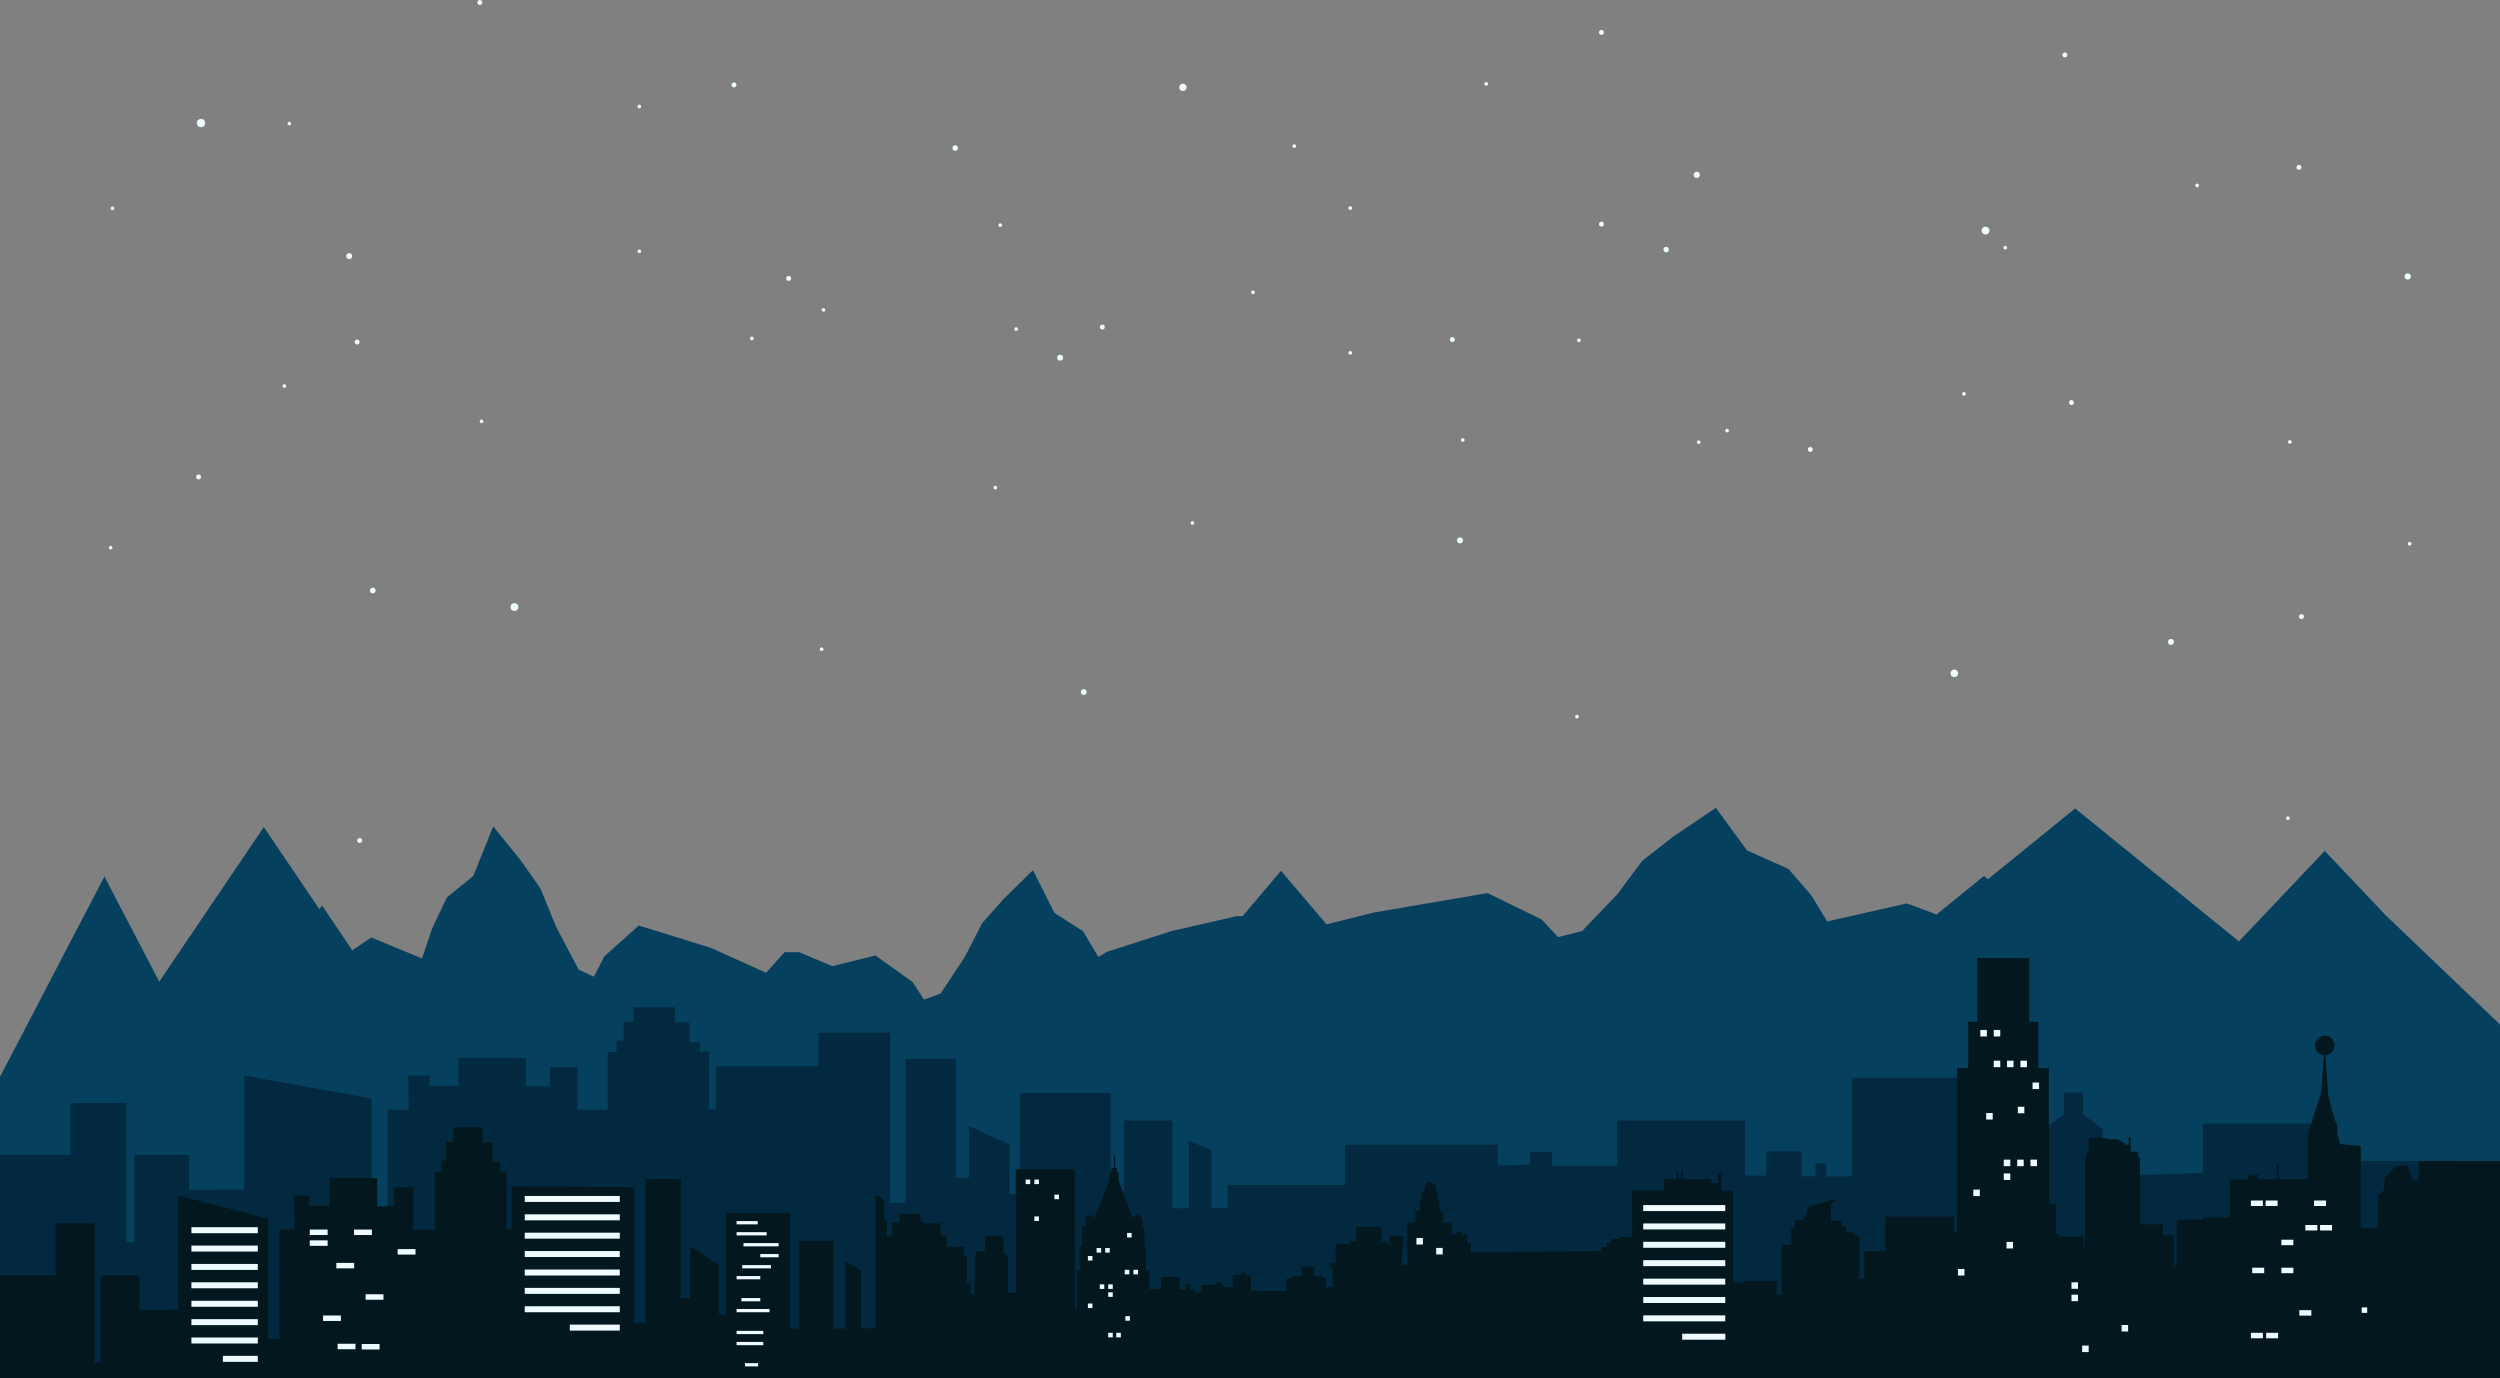 <svg enable-background="new 0 0 1920 1058.4" viewBox="0 0 1920 1058.4" xmlns="http://www.w3.org/2000/svg"><rect x="0" y="0" width="1920" height="1058.4" fill="#808080" stroke="none"/><path id="mountain" d="m1920 786.8l-87.8-83.9-46.8-49.4-65.9 69.5-47.2-38.3-78.6-63.8-66.9 54.3-3.1-2.5-36.4 29.6-22.9-8.5-61.1 13.9-12.2-20.1-17.6-20.3-31.8-14.2-23.9-32.7-32.7 22.1-23.9 18.6-19.1 25.7-27.1 28.3-18.4 4.6-12.6-13.5-41.5-20.3-86.8 14.8-36.9 9.2-35-41.1-29.5 34.8h-4.5l-50.2 11.5-49.4 15.9-6.6 4-11.8-19.8-22-14.1-16.5-32.8-22.5 22.1-16.5 18.6-13.2 25.7-18.7 28.3-12.8 4.7-8.7-13.5-28.6-20.4-33.1 8.2-25.5-10.7h-11.2l-14.2 15.8-42.2-19.1-55.5-17.2-26.4 23.6-8.1 15.7-11.7-5.4-17.3-32.9-12.2-29.8-15.3-21.6-20.8-25.7-15.3 38-20.3 16.5-11.2 23.6-7.9 23.3-38.9-16.1-14.7 9.8-23.2-34.4-2 2.9-42.7-63.1-50.2 74.2-30.1 44.5-42.1-80.7-29.9 57.3-50.3 96.5v231.4h1920z" fill="#05405e"/><path id="far-city" d="m1920 907.7h-30.9v-16.1h-95.7v-28.8l-101.7.2v37.7l-76.8 2.9v-36.4l-15.1-11.4v-16.8h-14.5v16.8l-16.7 11.8v36h-43.1v-75.8h-103.3v75.8h-19.5v-10.1h-8.5v9.9h-10.7v-19.3h-26.8v18.8l-16.5-.1v-42.2h-98.3v34.8h-50v-10.8h-16.8v9.9l-24.8.6v-16h-117.2v30.9h-85.7-4.6v17.8h-12.5v-44.5l-17.2-7.2v51.9h-12.6v-67.4h-37.4v67.4h-10.1v-88.6h-69.7c0 25.8 0 51.5 0 77.3 0 1.1-8 0-8 0v-37.8l-31.1-14.1v39.8h-10.1v-91.4h-38.6v110.5h-11.9v-104.3-26.2h-55.1v25.6l-78.5.1v32.7l-5.5.1.2-44.1h-7.2v-7.1l-8-.1v-15.1h-11.2v-11.8h-31.8v11.3h-7.5v14.4h-5.4v8.7h-6.9v44.3h-23.3v-32.7h-21v14.8h-18.5v-21.8h-51.9v21.4l-22 .1v-8h-16.4l.4 26.2h-16.4v83.7l-12.2.3v-92.5l-97.8-17.7v87.5l-42.4.3v-26.8h-42v67h-6.2v-106.9h-42.8v39.8h-54.2v171.5h1920z" fill="#032940"/><path id="city" d="m1229.6 960.7v-2.9h4.1v-3.1h3.6v-3.1h6.3v-1.6h10v-35.6h24.2v-9.1h9.7v-6.2h1.5v6.3h1.8v-6.2h1.5v6.4h21.9v2.9h5.2v-6.9h2.8v12.8h8.8v70.8h7.2l1.4-1.4h24.9v10.4h3.7v-38.2h7.4v-13.2h2.9v-6h6.8v-2.2h2v-5.3h1.5v-2.4l19.9-6 1.4 1.5-3.8 2.6v12.5h8.6v4.2h2.8v3.9h2.3v1h4.6v2.4h3.3v33.1h3.7v-21.3h16.2v-26.4h53.1v12.4h2.2v-126.6h8.5v-35.5h6.9v-48.9h40v48.9h6.9v35.5h8.2v104.6h5.5v22.8h2.2l-.1 2.2h18.7v7.6l1.3-.1v-68.3l1.5-.2v-4.3l1.5.1v-10.6h11.9l3 .9h7.5l6.5 4.3h1.7v-5.7h1.6v11.1h5.8v4.3h1.4v51.4h17.6v8.4h8.4v23.1h2.2v-35.2h19.7v-1.6h21.1v-29.2h13.9v-3.7h7.8v3.4h14.3v-11.8l1.4.1v8.8l.8 2.9h21.7v-32.2l1.2-5.9 1.7-5.4 1.2-5 2.5-6.3 1.3-5 2.1-5.4 2.3-30c-3.8-.3-6.9-3.5-6.9-7.4 0-4.1 3.3-7.5 7.5-7.5 4.1 0 7.5 3.3 7.5 7.5 0 3.9-3 7.1-6.9 7.4l2 30.4 3.3 13 2.1 7.1 1.7 3.3v6.7l2.1 7.9 15.9 1.3v63.1h13v-24.7l4.6-4.2.8-9.6 8.8-9.2 8.4-.4 4.6 11.7h4.2v-15h62.7v166.7h-1920.2v-79.1h42.6v-39.8h30.2v106.9h4.4v-67.1h29.8v26.8l29.9-.3v-87.6l69.1 17.7v92.5l8.6-.3v-83.7h11.6l-.3-26.2h11.6v8l15.6-.1v-21.4h36.6v21.8h13v-14.8h14.8v32.7h16.4v-44.3h4.9v-8.7h3.8v-14.4h5.6v-11.3h22.4v11.8h7.9v15.1l5.6.1v7.1h5.1l-.2 44.1 3.9-.1v-32.7l94.3.6v104.3h8.4v-110.5h27.3v91.4h7.1v-39.8l21.9 14.1v37.8c0 0 5.6 1.1 5.6 0 0-25.8 0-51.6 0-77.3h49.2v88.7h7.1v-67.4h26.4v67.4h8.9v-51.9l12.1 7.2v44.5h11v-102h3.2l3.7 3.7v15.8h2.1v11.8h4v-10.3h5.5v-6.9h16.3v4.8l2.3 2.4h13.3v9.7h4.5v8.4h13.1v6.9h2.4v21.2h3v8.1h2.8v-29l2.1-4h5.9v-11.8h14.1v12.3l3.5 3.5v28.1h6.1v-94.9h45.4v107.4h1.5v-29.7h2.2v-18.5h1.8v-15.7h2.6v-6l3.1-2.7 3.9 2.6 11.5-29.3v-6.1h1.5v-3h1.8v-9.5h1v9.3h1.3v3.5h1.5v6.6l10.9 28.7 3.4-3.5 4.1 4.1v6.3h1.4v14.7l1.2 1.2v17.5h2.6v14.1h8.8v-9.3h14.3v9.4h4.7v-4h3.1v4.2h3.3v2.3h5.8v-5.8h11.1v-2h4.6v2.1h1.1l.2 1.5h7v-9.1h4.9l3.8-2.7 2.2 3.1h3.1v11.8h27v-9.4h4.5v-2h7.2v-7.3h9.9v7.3h5.5l3.5 1.8v6.5h5.2v-15.4h-2.4v-3.1h4.5v-14.6h11.1v-2.3h4.8v-10.8h19.6v11.2h4.4v2.5h1.4v-6.8h10.3l.9 1.2v1.4l-.9.9v2h1v1.6h-1.1v1.3h.8v1.7h-1.3v12.1h4v-32.5h6.3v-8.7h3.3v-7.5h1.6v-6.7h1.2v-2.3h1.4v-3.6l.6-.6v-1.6h4.9v1.8h2.6v4.6h.8v2.6h1v5.8h1v7.7h3v8.8h6.5v9.2h3.7v-2.1h4.5v1.9h3.7v6.5h2.9v7.3z" fill="#02181e"/><path d="m403 918.5h73v4.6h-73z" fill="#eefbff"/><path d="m403 932.6h73v4.6h-73z" fill="#eefbff"/><path d="m403 946.7h73v4.6h-73z" fill="#eefbff"/><path d="m403 960.8h73v4.6h-73z" fill="#eefbff"/><path d="m403 975h73v4.6h-73z" fill="#eefbff"/><path d="m403 989.1h73v4.6h-73z" fill="#eefbff"/><path d="m403 1003.2h73v4.6h-73z" fill="#eefbff"/><path d="m437.6 1017.3h38.4v4.6h-38.4z" fill="#eefbff"/><path d="m1262 925.5h63v4.6h-63z" fill="#eefbff"/><path d="m1262 939.6h63v4.6h-63z" fill="#eefbff"/><path d="m1262 953.7h63v4.6h-63z" fill="#eefbff"/><path d="m1262 967.8h63v4.6h-63z" fill="#eefbff"/><path d="m1262 982h63v4.6h-63z" fill="#eefbff"/><path d="m1262 996.1h63v4.6h-63z" fill="#eefbff"/><path d="m1262 1010.2h63v4.6h-63z" fill="#eefbff"/><path d="m1291.9 1024.3h33.2v4.6h-33.2z" fill="#eefbff"/><path d="m147 942.5h51v4.6h-51z" fill="#eefbff"/><path d="m147 956.6h51v4.6h-51z" fill="#eefbff"/><path d="m147 970.7h51v4.6h-51z" fill="#eefbff"/><path d="m147 984.8h51v4.6h-51z" fill="#eefbff"/><path d="m147 999h51v4.6h-51z" fill="#eefbff"/><path d="m147 1013.1h51v4.6h-51z" fill="#eefbff"/><path d="m147 1027.2h51v4.6h-51z" fill="#eefbff"/><path d="m171.2 1041.3h26.8v4.6h-26.8z" fill="#eefbff"/><path d="m1520.9 791h5v5h-5z" fill="#eefbff"/><path d="m1531.2 791h5v5h-5z" fill="#eefbff"/><path d="m1549.7 850h5v5h-5z" fill="#eefbff"/><path d="m1813.8 1004.1h4.2v4.2h-4.2z" fill="#eefbff"/><path d="m1503.7 974.6h5v5h-5z" fill="#eefbff"/><path d="m1541 953.8h5v5h-5z" fill="#eefbff"/><path d="m1590.9 984.8h5v5h-5z" fill="#eefbff"/><path d="m1590.9 994.3h5v5h-5z" fill="#eefbff"/><path d="m1629.4 1017.6h5v5h-5z" fill="#eefbff"/><path d="m1599.1 1033.4h5v5h-5z" fill="#eefbff"/><path d="m1531.2 814.6h5v5h-5z" fill="#eefbff"/><path d="m1541.4 814.6h5v5h-5z" fill="#eefbff"/><path d="m1551.7 814.6h5v5h-5z" fill="#eefbff"/><path d="m1561 831.4h5v5h-5z" fill="#eefbff"/><path d="m1525.4 854.8h5v5h-5z" fill="#eefbff"/><path d="m1515.5 913.6h5v5h-5z" fill="#eefbff"/><path d="m1538.9 890.6h5v5h-5z" fill="#eefbff"/><path d="m1538.9 901.2h5v5h-5z" fill="#eefbff"/><path d="m1549.2 890.6h5v5h-5z" fill="#eefbff"/><path d="m1559.4 890.6h5v5h-5z" fill="#eefbff"/><path d="m787.7 905.9h3.5v3.5h-3.5z" fill="#eefbff"/><path d="m794.4 905.9h3.5v3.5h-3.5z" fill="#eefbff"/><path d="m809.8 917.5h3.5v3.5h-3.5z" fill="#eefbff"/><path d="m842.2 958.5h3.5v3.5h-3.5z" fill="#eefbff"/><path d="m848.8 958.5h3.5v3.5h-3.5z" fill="#eefbff"/><path d="m870.5 975.2h3.5v3.5h-3.5z" fill="#eefbff"/><path d="m863.8 975.2h3.5v3.5h-3.5z" fill="#eefbff"/><path d="m794.4 934.2h3.5v3.5h-3.5z" fill="#eefbff"/><path d="m851.1 986.4h3.5v3.5h-3.5z" fill="#eefbff"/><path d="m851.1 992.5h3.5v3.5h-3.5z" fill="#eefbff"/><path d="m864.3 1010.8h3.5v3.5h-3.5z" fill="#eefbff"/><path d="m851.1 1023.6h3.5v3.5h-3.5z" fill="#eefbff"/><path d="m857.3 1023.6h3.5v3.5h-3.5z" fill="#eefbff"/><path d="m835.5 1001.1h3.5v3.5h-3.5z" fill="#eefbff"/><path d="m865.6 946.9h3.5v3.5h-3.5z" fill="#eefbff"/><path d="m844.6 986.4h3.5v3.5h-3.5z" fill="#eefbff"/><path d="m835.5 964.6h3.5v3.5h-3.5z" fill="#eefbff"/><path d="m237.9 944.3h13.7v4.2h-13.7z" fill="#eefbff"/><path d="m237.9 952.6h13.7v4.2h-13.7z" fill="#eefbff"/><path d="m258.3 969.9h13.7v4.2h-13.7z" fill="#eefbff"/><path d="m305.4 959.3h13.7v4.2h-13.7z" fill="#eefbff"/><path d="m280.8 994h13.7v4.2h-13.7z" fill="#eefbff"/><path d="m248.1 1010.3h13.7v4.2h-13.7z" fill="#eefbff"/><path d="m277.8 1032.2h13.7v4.2h-13.7z" fill="#eefbff"/><path d="m259.3 1032h13.7v4.2h-13.7z" fill="#eefbff"/><path d="m271.9 944.3h13.7v4.2h-13.7z" fill="#eefbff"/><path d="m565.7 937.8h16.2v2.5h-16.2z" fill="#eefbff"/><path d="m565.7 946.3h23.1v2.5h-23.1z" fill="#eefbff"/><path d="m571 954.7h27v2.5h-27z" fill="#eefbff"/><path d="m583.9 963.1h14.1v2.5h-14.1z" fill="#eefbff"/><path d="m570 971.6h22.1v2.5h-22.1z" fill="#eefbff"/><path d="m565.7 980h18.2v2.5h-18.2z" fill="#eefbff"/><path d="m569.4 996.9h14.5v2.5h-14.5z" fill="#eefbff"/><path d="m565.7 1005.3h25.3v2.5h-25.3z" fill="#eefbff"/><path d="m565.7 1022.1h20.5v2.5h-20.5z" fill="#eefbff"/><path d="m565.7 1030.6h20.5v2.5h-20.5z" fill="#eefbff"/><path d="m572.2 1046.9h10v2.5h-10z" fill="#eefbff"/><path d="m1728.7 922h9.2v4.2h-9.2z" fill="#eefbff"/><path d="m1740 922h9.2v4.2h-9.2z" fill="#eefbff"/><path d="m1729.7 973.6h9.2v4.2h-9.2z" fill="#eefbff"/><path d="m1765.9 1006.2h9.2v4.2h-9.2z" fill="#eefbff"/><path d="m1728.7 1023.6h9.2v4.2h-9.2z" fill="#eefbff"/><path d="m1740.4 1023.6h9.2v4.2h-9.2z" fill="#eefbff"/><path d="m1752.1 973.6h9.2v4.2h-9.2z" fill="#eefbff"/><path d="m1777.2 922h9.2v4.2h-9.2z" fill="#eefbff"/><path d="m1770.5 940.8h9.2v4.2h-9.2z" fill="#eefbff"/><path d="m1752.1 952.1h9.2v4.2h-9.2z" fill="#eefbff"/><path d="m1781.8 940.8h9.2v4.2h-9.2z" fill="#eefbff"/><path d="m1087.8 950.8h5v5h-5z" fill="#eefbff"/><path d="m1103 958.4h5v5h-5z" fill="#eefbff"/><circle cx="86.4" cy="160" fill="#eefbff" r="1.4"/><circle cx="286.3" cy="453.5" fill="#eefbff" r="2.2"/><circle cx="268.2" cy="196.7" fill="#eefbff" r="2.3"/><circle cx="222.2" cy="94.9" fill="#eefbff" r="1.4"/><circle cx="369.8" cy="323.6" fill="#eefbff" r="1.4"/><circle cx="491" cy="193" fill="#eefbff" r="1.4"/><circle cx="577.4" cy="259.9" fill="#eefbff" r="1.4"/><circle cx="733.6" cy="113.7" fill="#eefbff" r="2.1"/><circle cx="780.4" cy="252.7" fill="#eefbff" r="1.4"/><circle cx="962.3" cy="224.5" fill="#eefbff" r="1.4"/><circle cx="1121.3" cy="415" fill="#eefbff" r="2.3"/><circle cx="1211.1" cy="550.4" fill="#eefbff" r="1.4"/><circle cx="1212.6" cy="261.4" fill="#eefbff" r="1.4"/><circle cx="1304.6" cy="339.6" fill="#eefbff" r="1.4"/><circle cx="1303.1" cy="134.3" fill="#eefbff" r="2.4"/><circle cx="994" cy="112.2" fill="#eefbff" r="1.4"/><circle cx="1141.4" cy="64.4" fill="#eefbff" r="1.4"/><circle cx="491" cy="81.8" fill="#eefbff" r="1.4"/><circle cx="85" cy="420.6" fill="#eefbff" r="1.4"/><circle cx="218.4" cy="296.5" fill="#eefbff" r="1.4"/><circle cx="632.4" cy="238" fill="#eefbff" r="1.4"/><circle cx="832.3" cy="531.5" fill="#eefbff" r="2.2"/><circle cx="814.2" cy="274.7" fill="#eefbff" r="2.3"/><circle cx="768.2" cy="172.9" fill="#eefbff" r="1.4"/><circle cx="915.8" cy="401.6" fill="#eefbff" r="1.4"/><circle cx="1037" cy="271" fill="#eefbff" r="1.4"/><circle cx="1123.4" cy="337.9" fill="#eefbff" r="1.4"/><circle cx="1279.6" cy="191.7" fill="#eefbff" r="2.1"/><circle cx="1326.4" cy="330.7" fill="#eefbff" r="1.4"/><circle cx="1508.3" cy="302.5" fill="#eefbff" r="1.4"/><circle cx="1667.3" cy="493" fill="#eefbff" r="2.3"/><circle cx="1757.1" cy="628.4" fill="#eefbff" r="1.4"/><circle cx="1758.6" cy="339.4" fill="#eefbff" r="1.4"/><circle cx="1850.6" cy="417.6" fill="#eefbff" r="1.4"/><circle cx="1849.1" cy="212.3" fill="#eefbff" r="2.4"/><circle cx="1540" cy="190.2" fill="#eefbff" r="1.4"/><circle cx="1687.4" cy="142.4" fill="#eefbff" r="1.4"/><circle cx="1037" cy="159.8" fill="#eefbff" r="1.4"/><circle cx="631" cy="498.6" fill="#eefbff" r="1.4"/><circle cx="764.4" cy="374.5" fill="#eefbff" r="1.4"/><circle cx="1765.6" cy="128.5" fill="#eefbff" r="1.9"/><circle cx="1500.9" cy="517.1" fill="#eefbff" r="2.9"/><circle cx="1524.9" cy="177.1" fill="#eefbff" r="3"/><circle cx="1585.8" cy="42.2" fill="#eefbff" r="1.9"/><circle cx="1390.3" cy="345.2" fill="#eefbff" r="1.9"/><circle cx="1229.9" cy="172.1" fill="#eefbff" r="1.9"/><circle cx="1115.4" cy="260.8" fill="#eefbff" r="1.9"/><circle cx="908.5" cy="67.1" fill="#eefbff" r="2.8"/><circle cx="846.6" cy="251.2" fill="#eefbff" r="1.9"/><circle cx="605.7" cy="213.8" fill="#eefbff" r="1.9"/><circle cx="395.1" cy="466.2" fill="#eefbff" r="3"/><circle cx="276.2" cy="645.5" fill="#eefbff" r="1.9"/><circle cx="274.3" cy="262.7" fill="#eefbff" r="1.9"/><circle cx="152.5" cy="366.3" fill="#eefbff" r="1.9"/><circle cx="154.4" cy="94.5" fill="#eefbff" r="3.2"/><circle cx="563.7" cy="65.2" fill="#eefbff" r="1.9"/><circle cx="368.5" cy="1.9" fill="#eefbff" r="1.9"/><circle cx="1229.9" cy="24.9" fill="#eefbff" r="1.9"/><circle cx="1767.5" cy="473.6" fill="#eefbff" r="1.9"/><circle cx="1590.9" cy="309.2" fill="#eefbff" r="1.9"/></svg>